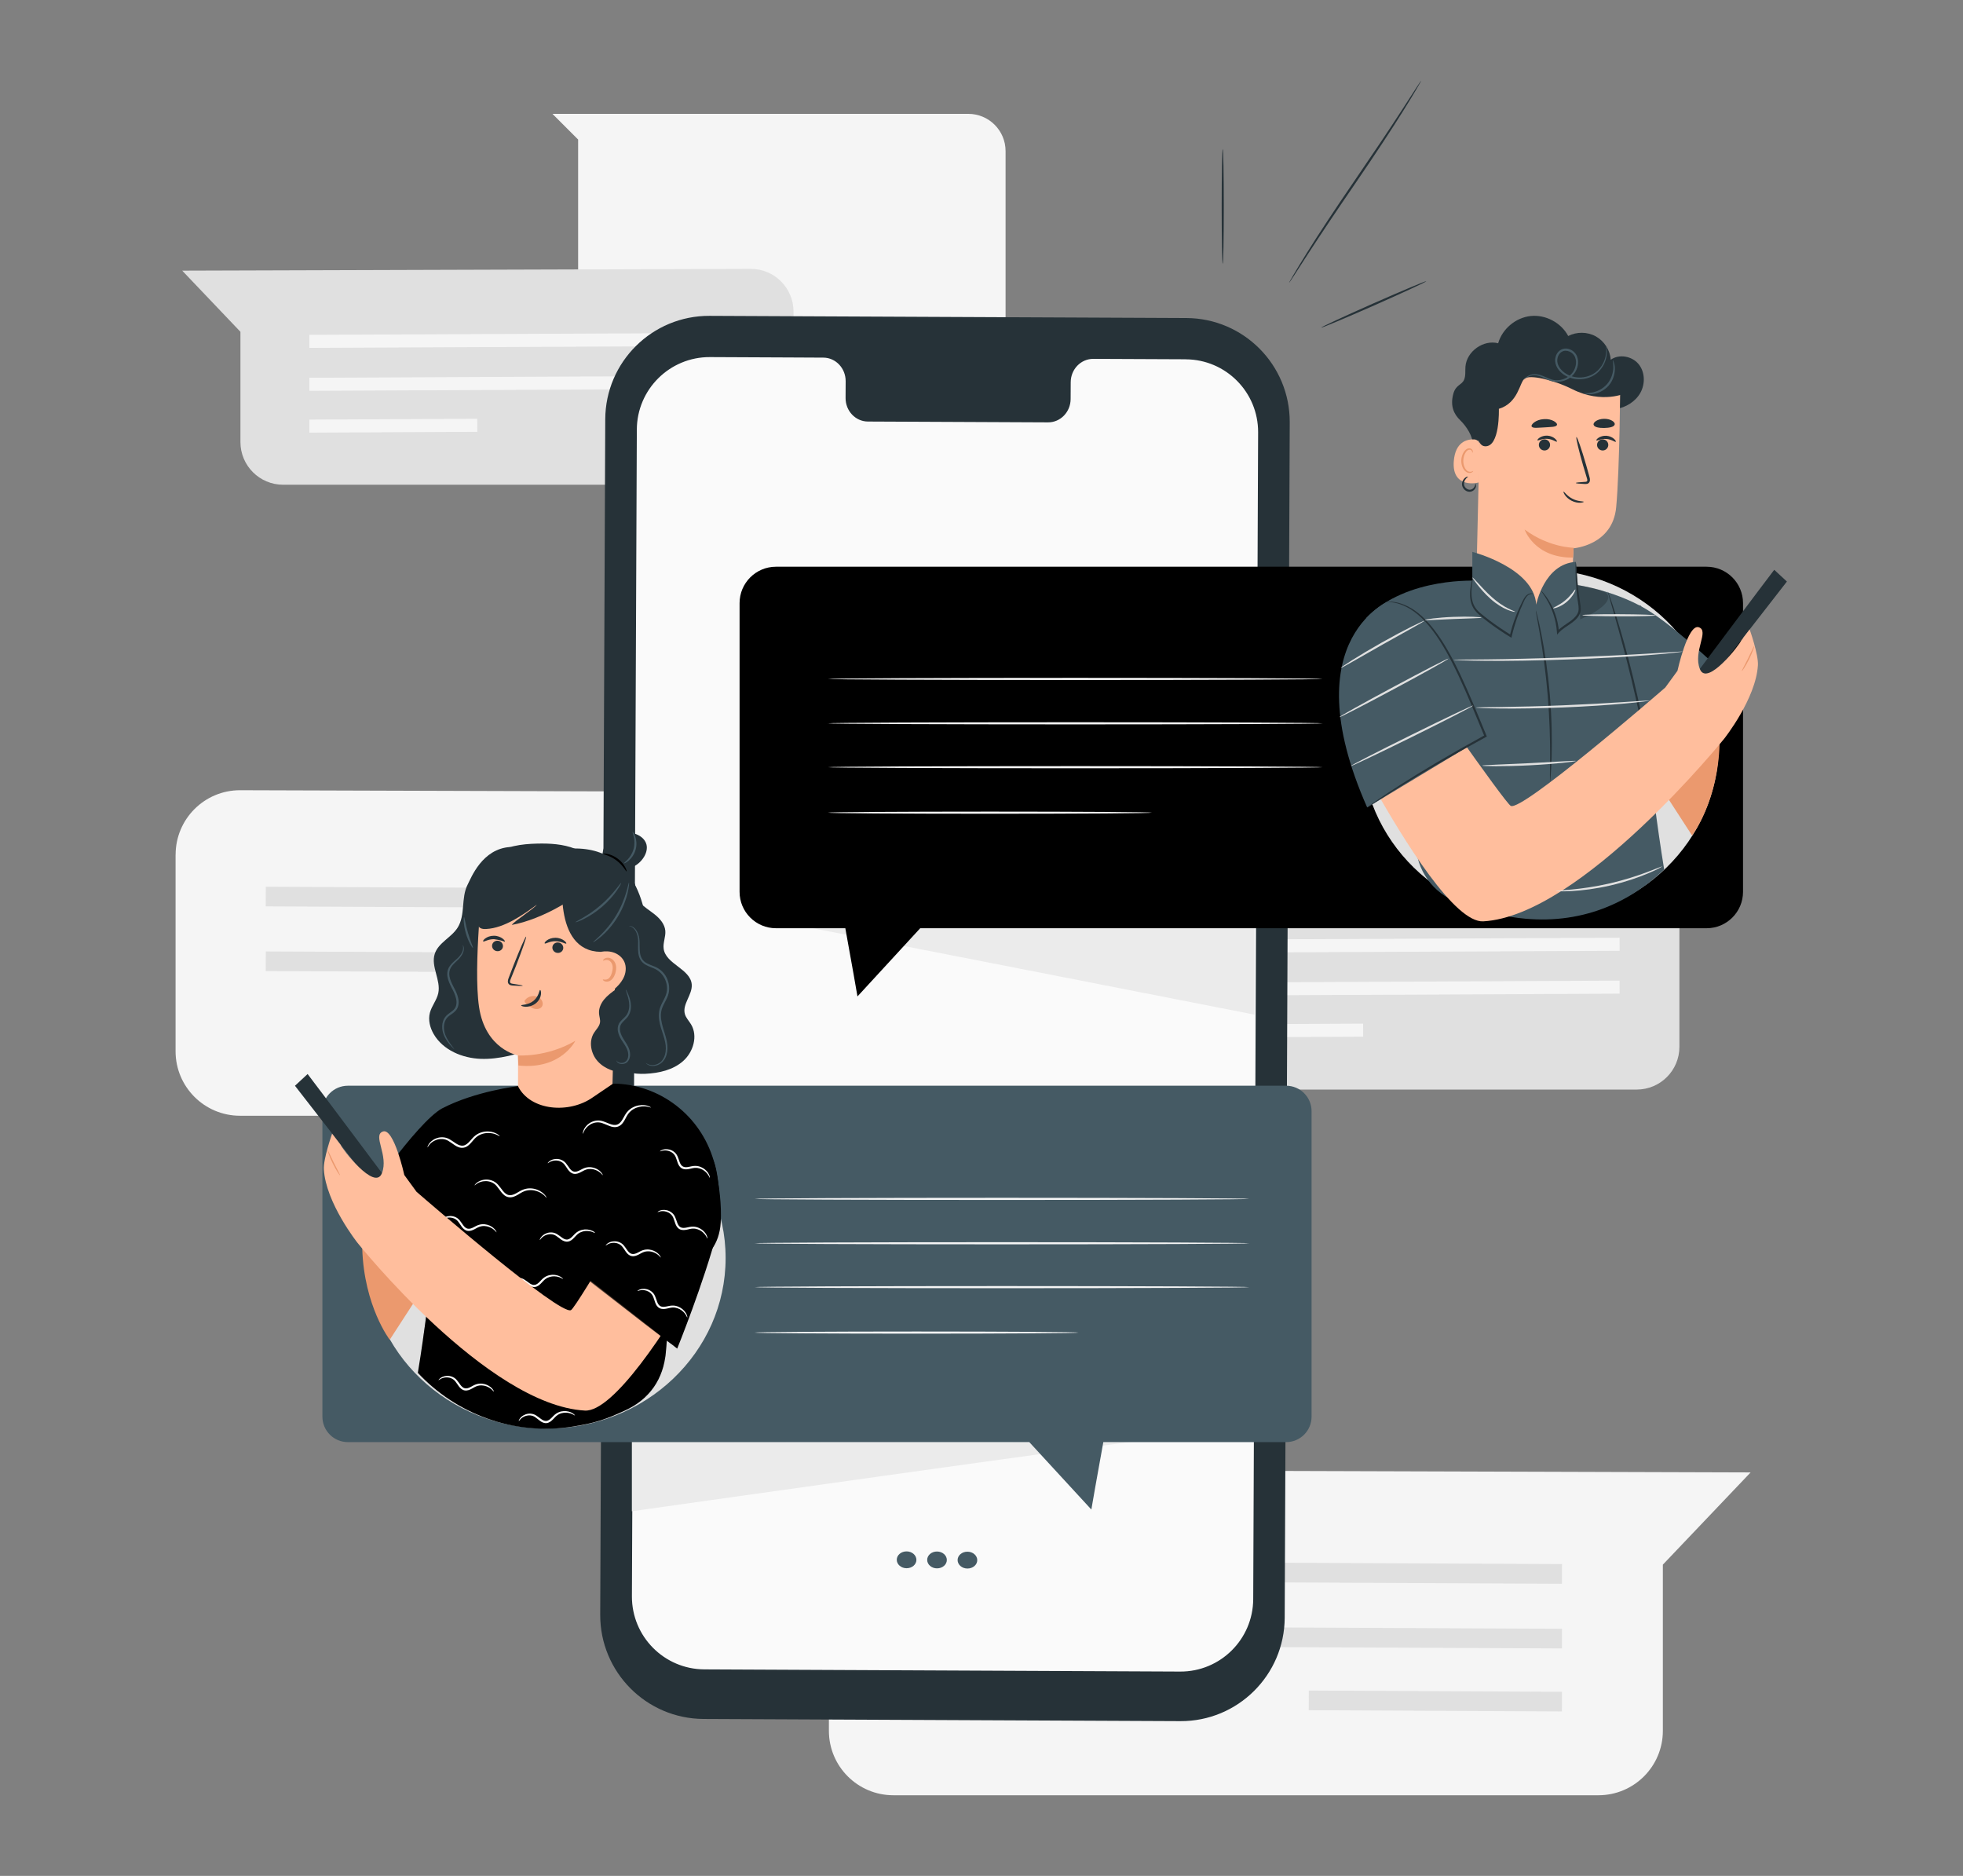<svg width="1800" height="1720" viewBox="0 0 1800 1720" fill="none" xmlns="http://www.w3.org/2000/svg">
<rect x="0" y="0" width="1800" height="1720" fill="#808080" stroke="none"/>
<g clip-path="url(#clip0_119_5695)">
<path d="M161 783.597V963.921C161 996.548 187.458 1023.01 220.086 1023.01H866.623C899.251 1023.01 925.709 996.548 925.709 963.921V811.569L1006.18 727.01L220.275 724.549C187.572 724.436 161.038 750.932 161.038 783.635L161 783.597Z" fill="#F5F5F5"/>
<path d="M830.361 833.788L243.667 831.063L243.743 813.046L830.437 815.733L830.361 833.788Z" fill="#E0E0E0"/>
<path d="M830.361 893.101L243.667 890.376L243.743 872.358L830.437 875.084L830.361 893.101Z" fill="#E0E0E0"/>
<path d="M598.31 931.716L598.222 949.733L830.361 950.867L830.449 932.85L598.31 931.716Z" fill="#E0E0E0"/>
<path d="M760.072 1406.63V1586.95C760.072 1619.58 786.53 1646.04 819.158 1646.04H1465.7C1498.32 1646.04 1524.78 1619.58 1524.78 1586.95V1434.6L1605.25 1350.04L819.347 1347.58C786.644 1347.47 760.11 1373.96 760.11 1406.67L760.072 1406.63Z" fill="#F5F5F5"/>
<path d="M1432.23 1452.13L845.578 1449.4L845.616 1431.38L1432.31 1434.07L1432.23 1452.13Z" fill="#E0E0E0"/>
<path d="M1432.23 1511.44L845.578 1508.75L845.616 1490.7L1432.31 1493.42L1432.23 1511.44Z" fill="#E0E0E0"/>
<path d="M1200.16 1550.05L1200.08 1568.07L1432.22 1569.21L1432.3 1551.19L1200.16 1550.05Z" fill="#E0E0E0"/>
<path d="M506.582 104.395H887.895C906.783 104.395 922.075 119.686 922.075 138.574V325.105C922.075 343.993 906.783 359.285 887.895 359.285H564.305C545.417 359.285 530.125 343.993 530.125 325.105V127.938L506.544 104.357L506.582 104.395Z" fill="#F5F5F5"/>
<path d="M727.633 285.702V405.274C727.633 426.925 710.108 444.45 688.457 444.45H259.64C237.989 444.45 220.464 426.925 220.464 405.274V304.211L167.094 248.154L688.343 246.526C710.032 246.45 727.633 264.013 727.633 285.702Z" fill="#E0E0E0"/>
<path d="M283.676 318.973L672.786 317.194L672.749 305.233L283.638 307.012L283.676 318.973Z" fill="#F5F5F5"/>
<path d="M283.676 358.339L672.786 356.522L672.749 344.561L283.638 346.378L283.676 358.339Z" fill="#F5F5F5"/>
<path d="M437.616 383.971L283.639 384.723L283.697 396.684L437.674 395.932L437.616 383.971Z" fill="#F5F5F5"/>
<path d="M1539.96 840.261V959.833C1539.96 981.484 1522.43 999.009 1500.78 999.009H1071.97C1050.32 999.009 1032.79 981.484 1032.79 959.833V858.77L979.42 802.674L1500.67 801.047C1522.36 800.971 1539.96 818.534 1539.96 840.223V840.261Z" fill="#E0E0E0"/>
<path d="M1096 873.532L1485.11 871.753L1485.07 859.792L1095.96 861.571L1096 873.532Z" fill="#F5F5F5"/>
<path d="M1096 912.897L1485.11 911.08L1485.07 899.119L1095.96 900.936L1096 912.897Z" fill="#F5F5F5"/>
<path d="M1249.92 938.565L1095.94 939.318L1096 951.278L1249.97 950.526L1249.92 938.565Z" fill="#F5F5F5"/>
<path d="M1082.34 1578.09L645.155 1576.09C592.58 1575.86 550.149 1533.05 550.376 1480.44L554.994 384.418C555.221 331.805 598.068 289.336 650.682 289.601L1087.86 291.607C1140.44 291.834 1182.87 334.644 1182.64 387.257L1178.03 1483.28C1177.8 1535.89 1134.95 1578.36 1082.34 1578.09Z" fill="#263238"/>
<path d="M1087.22 329.42L1002.47 329.042C991.116 329.004 981.843 338.58 981.805 350.465L981.729 365.833C981.691 377.718 972.418 387.295 961.062 387.257L795.841 386.5C784.486 386.462 775.288 376.772 775.364 364.887L775.44 349.519C775.477 337.634 766.317 327.944 754.962 327.906L725.135 327.755L650.947 327.414C614.118 327.263 584.102 356.976 583.95 393.843L579.446 1463.63C579.294 1500.46 609.008 1530.44 645.837 1530.63L1082.15 1532.64C1118.98 1532.82 1148.99 1503.07 1149.15 1466.21L1153.65 396.417C1153.8 359.588 1124.09 329.609 1087.26 329.458L1087.22 329.42Z" fill="#FAFAFA"/>
<path d="M840.316 1430.21C840.316 1434.49 836.266 1437.93 831.27 1437.89C826.311 1437.89 822.299 1434.37 822.299 1430.13C822.299 1425.86 826.349 1422.41 831.345 1422.45C836.304 1422.45 840.316 1425.97 840.316 1430.21Z" fill="#455A64"/>
<path d="M868.212 1430.32C868.212 1434.6 864.162 1438.05 859.166 1438.01C854.208 1438.01 850.195 1434.49 850.195 1430.25C850.195 1425.97 854.245 1422.53 859.242 1422.56C864.238 1422.6 868.212 1426.08 868.212 1430.32Z" fill="#455A64"/>
<path d="M896.109 1430.48C896.109 1434.75 892.059 1438.2 887.063 1438.16C882.104 1438.16 878.092 1434.64 878.092 1430.4C878.092 1426.12 882.142 1422.68 887.138 1422.72C892.097 1422.72 896.109 1426.24 896.109 1430.48Z" fill="#455A64"/>
<path d="M714.348 845.181C721.464 846.203 1150.32 930.309 1150.32 930.309V845.181H714.348Z" fill="#EBEBEB"/>
<path d="M579.408 1385.66C579.408 1385.66 1045.96 1319.65 1041.87 1321.69C1037.82 1323.73 579.408 1321.69 579.408 1321.69V1385.66Z" fill="#EBEBEB"/>
<path d="M1121.21 136.606C1121.74 136.606 1122.19 160.187 1122.19 189.295C1122.19 218.403 1121.74 241.984 1121.21 241.984C1120.68 241.984 1120.23 218.403 1120.23 189.295C1120.23 160.187 1120.68 136.606 1121.21 136.606Z" fill="#263238"/>
<path d="M1307.89 257.844C1308.12 258.336 1286.7 268.253 1260.09 280.024C1233.48 291.758 1211.71 300.88 1211.49 300.388C1211.26 299.896 1232.65 289.979 1259.29 278.207C1285.9 266.474 1307.67 257.351 1307.89 257.844Z" fill="#263238"/>
<path d="M1303.16 74C1303.16 74 1302.86 74.719 1302.14 76.006C1301.31 77.482 1300.21 79.299 1298.92 81.57C1296.08 86.415 1291.88 93.342 1286.58 101.821C1275.98 118.816 1260.73 141.943 1243.47 167.152C1226.17 192.361 1210.77 215.337 1199.87 232.105C1194.53 240.356 1190.18 247.094 1187 252.014C1185.56 254.21 1184.38 255.989 1183.44 257.389C1182.61 258.601 1182.15 259.244 1182.08 259.206C1182 259.206 1182.38 258.487 1183.1 257.2C1183.93 255.724 1185.03 253.907 1186.32 251.636C1189.15 246.791 1193.36 239.902 1198.65 231.385C1209.25 214.39 1224.51 191.263 1241.81 166.054C1259.07 140.845 1274.51 117.907 1285.37 101.101C1290.71 92.85 1295.06 86.112 1298.24 81.192C1299.68 78.996 1300.85 77.217 1301.8 75.817C1302.63 74.606 1303.09 73.962 1303.16 74Z" fill="#263238"/>
<path d="M1564.86 519.623H711.546C693.112 519.623 678.161 534.574 678.161 553.008V817.701C678.161 836.135 693.112 851.086 711.546 851.086H775.136C780.246 878.717 786.264 913.616 786.264 913.616L843.798 851.086H1564.9C1583.34 851.086 1598.29 836.135 1598.29 817.701V553.008C1598.29 534.574 1583.34 519.623 1564.9 519.623H1564.86Z" fill="currentColor"/>
<path d="M1212.81 663.192C1212.81 663.722 1111.26 664.177 986.006 664.177C860.756 664.177 759.163 663.722 759.163 663.192C759.163 662.663 860.718 662.208 986.006 662.208C1111.29 662.208 1212.81 662.663 1212.81 663.192Z" fill="#F5F5F5"/>
<path d="M1212.81 622.502C1212.81 623.032 1111.26 623.487 986.006 623.487C860.756 623.487 759.163 623.032 759.163 622.502C759.163 621.973 860.718 621.518 986.006 621.518C1111.29 621.518 1212.81 621.973 1212.81 622.502Z" fill="#F5F5F5"/>
<path d="M1212.81 703.428C1212.81 703.958 1111.26 704.412 986.006 704.412C860.756 704.412 759.163 703.958 759.163 703.428C759.163 702.898 860.718 702.444 986.006 702.444C1111.29 702.444 1212.81 702.898 1212.81 703.428Z" fill="#F5F5F5"/>
<path d="M1056.3 745.14C1056.3 745.67 989.753 746.125 907.729 746.125C825.706 746.125 759.163 745.67 759.163 745.14C759.163 744.611 825.668 744.156 907.729 744.156C989.791 744.156 1056.3 744.611 1056.3 745.14Z" fill="#F5F5F5"/>
<path d="M1179.31 995.488H318.991C306.084 995.488 295.637 1005.94 295.637 1018.84V1298.9C295.637 1311.81 306.084 1322.26 318.991 1322.26H943.839L1000.73 1384.07C1000.73 1384.07 1006.71 1349.32 1011.71 1322.26H1179.31C1192.22 1322.26 1202.67 1311.81 1202.67 1298.9V1018.84C1202.67 1005.94 1192.22 995.488 1179.31 995.488Z" fill="#455A64"/>
<path d="M1145.59 1139.93C1145.59 1140.46 1044.03 1140.91 918.782 1140.91C793.532 1140.91 691.939 1140.46 691.939 1139.93C691.939 1139.4 793.494 1138.94 918.782 1138.94C1044.07 1138.94 1145.59 1139.4 1145.59 1139.93Z" fill="#F5F5F5"/>
<path d="M1145.59 1099.24C1145.59 1099.77 1044.03 1100.22 918.782 1100.22C793.532 1100.22 691.939 1099.77 691.939 1099.24C691.939 1098.71 793.494 1098.25 918.782 1098.25C1044.07 1098.25 1145.59 1098.71 1145.59 1099.24Z" fill="#F5F5F5"/>
<path d="M1145.59 1180.16C1145.59 1180.69 1044.03 1181.15 918.782 1181.15C793.532 1181.15 691.939 1180.69 691.939 1180.16C691.939 1179.63 793.494 1179.18 918.782 1179.18C1044.07 1179.18 1145.59 1179.63 1145.59 1180.16Z" fill="#F5F5F5"/>
<path d="M989.072 1221.84C989.072 1222.37 922.529 1222.82 840.506 1222.82C758.482 1222.82 691.939 1222.37 691.939 1221.84C691.939 1221.31 758.444 1220.85 840.506 1220.85C922.567 1220.85 989.072 1221.31 989.072 1221.84Z" fill="#F5F5F5"/>
<path d="M1350.36 407.356C1350.85 400.391 1344.65 390.815 1338.93 385.289C1333.18 379.762 1329.62 372.306 1332.61 361.177C1334.92 352.585 1340.37 353.229 1342.53 348.157C1344.12 344.409 1343.43 340.132 1343.77 336.082C1344.91 322.153 1360.2 311.252 1373.75 314.734C1377.58 301.486 1389.92 291.153 1403.62 289.752C1417.32 288.314 1431.51 295.884 1437.99 308.072C1445.82 304.022 1455.66 304.136 1463.35 308.451C1471.03 312.766 1476.37 321.017 1477.01 329.837C1484.62 324.348 1496.31 326.468 1502.37 333.66C1508.43 340.851 1508.77 351.904 1504.19 360.118C1499.61 368.331 1490.75 373.668 1481.44 375.107C1472.13 376.545 1462.55 374.35 1454.11 370.148C1445.71 365.947 1438.36 359.853 1431.7 353.229" fill="#263238"/>
<path d="M1412.25 842.342C1502.74 842.342 1576.11 770.692 1576.11 682.307C1576.11 593.922 1502.74 522.272 1412.25 522.272C1321.75 522.272 1248.39 593.922 1248.39 682.307C1248.39 770.692 1321.75 842.342 1412.25 842.342Z" fill="#E0E0E0"/>
<path d="M1576.79 682.421L1558.66 635.902L1493.67 676.743L1551.58 766.072C1551.58 766.072 1575.12 735.451 1576.79 682.421Z" fill="#EB996E"/>
<path d="M1397.33 581.737C1420.69 581.737 1439.95 563.644 1441.13 540.517C1442.07 521.25 1442.91 502.703 1442.91 502.703C1442.91 502.703 1478.68 500.129 1481.97 465.155C1485.26 430.18 1485.72 349.368 1485.72 349.368C1446.28 328.663 1398.62 330.745 1361.15 354.781L1357.74 356.976L1353.62 537.867C1353.35 561.978 1373 581.699 1397.33 581.737Z" fill="#FFBE9D"/>
<path d="M1417.85 403.117C1420.54 403.987 1422.01 406.902 1421.1 409.551C1420.2 412.239 1417.28 413.677 1414.59 412.769C1411.91 411.898 1410.43 408.984 1411.34 406.334C1412.25 403.646 1415.16 402.208 1417.85 403.117Z" fill="#263238"/>
<path d="M1427.65 404.933C1427.05 405.501 1423.75 402.662 1418.87 402.36C1413.99 401.981 1410.32 404.328 1409.83 403.684C1409.56 403.382 1410.2 402.322 1411.79 401.262C1413.38 400.202 1416.03 399.256 1419.06 399.445C1422.09 399.672 1424.59 400.997 1425.99 402.284C1427.43 403.571 1427.88 404.706 1427.62 404.971L1427.65 404.933Z" fill="#263238"/>
<path d="M1471.22 403.117C1473.91 403.987 1475.38 406.902 1474.48 409.551C1473.57 412.239 1470.65 413.677 1467.96 412.769C1465.28 411.898 1463.8 408.984 1464.71 406.334C1465.62 403.646 1468.53 402.208 1471.22 403.117Z" fill="#263238"/>
<path d="M1481.67 405.047C1481.06 405.615 1477.77 402.776 1472.89 402.473C1468 402.095 1464.33 404.441 1463.84 403.798C1463.57 403.495 1464.22 402.435 1465.81 401.375C1467.4 400.316 1470.05 399.369 1473.07 399.559C1476.1 399.786 1478.6 401.11 1480 402.397C1481.44 403.684 1481.89 404.82 1481.63 405.085L1481.67 405.047Z" fill="#263238"/>
<path d="M1444.95 442.86C1444.95 442.482 1448.02 442.103 1452.94 441.838C1454.22 441.838 1455.25 441.611 1455.4 440.93C1455.7 440.173 1455.32 438.81 1454.79 437.258C1453.81 433.965 1452.79 430.634 1451.76 427.152C1447.6 412.769 1444.8 400.959 1445.56 400.732C1446.28 400.505 1450.29 412.012 1454.45 426.395C1455.44 429.915 1456.38 433.246 1457.29 436.539C1457.63 438.053 1458.39 439.794 1457.56 441.838C1457.1 442.86 1456.04 443.542 1455.21 443.655C1454.34 443.845 1453.62 443.769 1453.01 443.769C1448.05 443.542 1444.99 443.239 1444.99 442.823L1444.95 442.86Z" fill="#263238"/>
<path d="M1442.98 502.211C1442.98 502.211 1420.54 502.211 1398.02 485.519C1398.02 485.519 1406.83 511.598 1442.34 511.258L1442.98 502.173V502.211Z" fill="#EB996E"/>
<path d="M1356.87 408.302C1356.87 405.463 1354.71 403.041 1351.87 402.889C1345.29 402.587 1334.43 404.971 1333.06 422.988C1331.13 448.727 1356.27 442.785 1356.34 442.065C1356.42 441.498 1356.72 418.333 1356.83 408.302H1356.87Z" fill="#FFBE9D"/>
<path d="M1350.85 431.808C1350.85 431.808 1350.36 432.073 1349.6 432.376C1348.85 432.641 1347.52 432.792 1346.23 432.186C1343.58 430.975 1341.58 426.509 1341.81 421.853C1341.92 419.506 1342.56 417.311 1343.55 415.532C1344.49 413.715 1345.82 412.466 1347.22 412.352C1348.62 412.125 1349.53 413.034 1349.79 413.791C1350.1 414.548 1349.87 415.04 1350.02 415.078C1350.1 415.153 1350.62 414.699 1350.47 413.601C1350.4 413.071 1350.13 412.466 1349.57 411.898C1349 411.368 1348.09 411.028 1347.1 411.065C1345.1 411.065 1343.17 412.731 1342.07 414.699C1340.9 416.667 1340.1 419.128 1339.95 421.739C1339.72 426.925 1342.03 431.997 1345.7 433.36C1347.48 433.965 1349.07 433.549 1349.91 432.981C1350.78 432.413 1350.93 431.846 1350.85 431.77V431.808Z" fill="#EB996E"/>
<path d="M1404.6 391.231C1405.89 392.897 1410.35 392.102 1416.18 391.875C1421.97 391.421 1426.52 391.648 1427.58 389.831C1428.79 387.976 1423.15 383.661 1415.69 384.305C1408.2 384.607 1403.16 389.566 1404.6 391.269V391.231Z" fill="#263238"/>
<path d="M1461.3 389.528C1462.02 391.761 1466.26 392.443 1470.99 392.405C1475.72 392.291 1479.96 391.534 1480.61 389.263C1481.29 387.068 1476.97 383.888 1470.88 384.002C1464.79 384.077 1460.58 387.333 1461.3 389.528Z" fill="#263238"/>
<path d="M1490.67 360.42C1490.67 360.42 1469.48 370.678 1441.85 356.9C1423.72 347.854 1402.63 343.425 1397.98 347.097C1393.32 350.73 1392.34 369.391 1374.4 374.842C1374.4 374.842 1375.64 410.46 1361.41 409.173C1347.22 407.886 1356.08 352.737 1356.08 352.737L1390.82 335.779L1428.71 328.625L1464.44 333.66L1492.07 341.23L1490.67 360.42Z" fill="#263238"/>
<path d="M1252.93 566.483C1290.06 528.291 1355.39 532.492 1355.39 532.492L1409.56 571.252L1440.26 535.482C1440.26 535.482 1472.54 539.04 1502.79 554.824L1504.87 555.468V555.884C1528.6 568.791 1562.25 599.716 1594.27 629.732L1555.93 665.312L1513.5 702.974C1513.5 702.974 1513.65 703.239 1513.58 703.731C1513.12 706.002 1519.48 757.858 1525.99 797.224C1487.34 834.129 1438.06 849.913 1383.37 840.298C1365.99 837.27 1357.59 833.031 1341.54 828.792C1317.77 822.546 1300.55 801.955 1298.43 777.465C1295.55 744.459 1293.32 703.58 1293.32 703.58" fill="#455A64"/>
<path d="M1474.21 542.182C1474.21 542.182 1475.16 544.302 1476.56 548.276C1477.96 552.25 1479.85 558.004 1482.08 565.158C1486.55 579.465 1492.27 599.413 1497.64 621.67C1503.02 643.926 1507.03 664.29 1509.6 679.052C1510.89 686.433 1511.84 692.451 1512.4 696.577C1512.97 700.741 1513.24 703.05 1513.12 703.05C1513.01 703.05 1512.48 700.817 1511.65 696.691C1510.78 692.262 1509.64 686.395 1508.24 679.279C1505.32 664.593 1501.09 644.305 1495.75 622.086C1490.37 599.867 1484.92 579.92 1480.8 565.498C1478.79 558.534 1477.13 552.78 1475.88 548.427C1474.74 544.415 1474.14 542.144 1474.29 542.106L1474.21 542.182Z" fill="#263238"/>
<path d="M1509.07 678.636C1508.73 678.219 1524.93 664.442 1545.22 647.901C1565.55 631.36 1582.28 618.263 1582.62 618.679C1582.96 619.096 1566.76 632.874 1546.47 649.415C1526.14 665.956 1509.41 679.052 1509.07 678.636Z" fill="#263238"/>
<path opacity="0.2" d="M1301.91 618.907L1268.68 728.183L1281.06 734.618L1293.24 703.693C1293.24 703.693 1305.77 638.778 1301.91 618.869V618.907Z" fill="black"/>
<g opacity="0.2">
<path d="M1470.61 542.22C1488.52 551.645 1443.63 574.393 1423.38 573.788L1438.1 534.952C1438.1 534.952 1464.63 539.078 1470.61 542.258V542.22Z" fill="black"/>
</g>
<path d="M1350.06 534.952V505.996C1350.06 505.996 1406.57 520.531 1408.65 554.37C1408.65 554.37 1415.84 516.973 1444.95 515.194L1449.08 567.769L1415.2 597.256H1380.83L1353.62 573.788L1350.06 537.261" fill="#455A64"/>
<path d="M1421.33 716.601C1421.33 716.601 1421.18 714.367 1421.22 710.393C1421.29 706.381 1421.37 700.59 1421.41 693.473C1421.45 679.166 1420.99 659.445 1419.21 637.719C1417.4 615.992 1414.59 596.423 1412.17 582.342C1410.96 575.567 1409.98 569.927 1409.22 565.688C1408.5 561.751 1408.16 559.556 1408.27 559.518C1408.39 559.518 1408.99 561.638 1409.94 565.498C1410.92 569.397 1412.13 575.037 1413.53 582.077C1416.3 596.12 1419.36 615.727 1421.18 637.529C1423 659.332 1423.22 679.166 1422.81 693.473C1422.62 700.627 1422.32 706.419 1422.01 710.431C1421.71 714.443 1421.48 716.638 1421.33 716.638V716.601Z" fill="#263238"/>
<path d="M1406.04 544.642C1406.04 544.642 1404.75 544.15 1402.67 544.945C1400.51 545.626 1398.58 548.314 1396.99 552.175C1393.51 559.707 1389.23 570.533 1386.24 583.44L1385.94 584.727L1384.81 584.045C1381.44 582.002 1377.95 579.806 1374.47 577.422C1367.73 572.842 1361.53 568.148 1356.15 563.492C1353.43 561.146 1351.19 558.345 1349.91 555.316C1348.62 552.288 1348.13 549.298 1348.01 546.573C1347.79 541.122 1348.7 536.845 1349.26 533.93C1349.91 531.016 1350.36 529.426 1350.51 529.464C1350.66 529.464 1350.44 531.129 1350.02 534.082C1349.68 537.034 1349 541.311 1349.41 546.535C1349.64 549.109 1350.17 551.948 1351.42 554.673C1352.67 557.398 1354.71 559.934 1357.36 562.13C1362.7 566.596 1368.91 571.252 1375.61 575.794C1379.05 578.141 1382.5 580.336 1385.83 582.38L1384.39 582.986C1387.49 569.927 1392.07 559.064 1395.9 551.607C1396.84 549.752 1397.75 548.049 1398.89 546.724C1399.98 545.399 1401.35 544.604 1402.48 544.264C1404.87 543.583 1406.15 544.567 1406.04 544.605V544.642Z" fill="#263238"/>
<path d="M1444.95 515.194C1444.95 515.194 1445.25 516.784 1445.48 519.698C1445.71 523.029 1446.01 527.155 1446.39 532C1446.81 537.186 1447.45 543.355 1448.51 550.131C1448.93 553.5 1450.1 557.133 1449.19 561.221C1448.02 565.271 1444.99 568.299 1441.77 570.722C1437.23 574.091 1432.5 576.589 1429.32 580.185L1427.8 581.888L1427.65 579.617C1426.86 567.656 1422.88 557.815 1419.29 551.418C1415.69 544.983 1412.74 541.652 1412.97 541.463C1413.04 541.387 1413.84 542.144 1415.2 543.696C1416.53 545.248 1418.38 547.595 1420.31 550.812C1424.25 557.171 1428.6 567.164 1429.51 579.465L1427.84 578.898C1431.29 574.961 1436.21 572.349 1440.52 569.132C1443.59 566.823 1446.31 563.984 1447.26 560.729C1448.06 557.398 1447.07 553.802 1446.65 550.358C1445.67 543.507 1445.18 537.261 1444.95 532.038C1444.69 526.814 1444.65 522.575 1444.69 519.661C1444.69 516.746 1444.8 515.118 1444.91 515.118L1444.95 515.194Z" fill="#263238"/>
<path d="M1626.9 522.462C1624.59 525.187 1541.4 636.432 1541.4 636.432L1553.13 643.056L1638.52 533.211L1626.94 522.462H1626.9Z" fill="#263238"/>
<path d="M1292.56 610.428C1292.56 610.428 1380.11 736.435 1385.37 738.933C1395.78 743.816 1515.54 640.292 1526.97 630.413C1528.56 628.294 1531.78 623.865 1538.18 615.046C1538.18 615.046 1547.64 571.82 1557.71 575.113C1567.78 578.444 1552.18 597.104 1558.77 613.532C1565.36 629.959 1595.41 590.783 1596.62 587.263L1604.38 577.119C1604.38 577.119 1612.52 600.17 1611.95 609.822C1610.17 640.671 1580.99 677.349 1580.99 677.349C1580.99 677.349 1449.91 839.731 1360.13 844.765C1334.27 846.203 1288.32 772.848 1257.59 717.812C1239.04 684.578 1248.28 642.715 1279.05 620.307L1292.56 610.428Z" fill="#FFBE9D"/>
<path d="M1597.23 615.273C1596.92 615.084 1599.72 610.125 1602.83 603.842C1605.93 597.558 1608.16 592.335 1608.51 592.449C1608.81 592.562 1607.03 598.013 1603.89 604.372C1600.75 610.731 1597.49 615.424 1597.23 615.273Z" fill="#EB996E"/>
<path d="M1277.76 548.92C1277.76 548.92 1183.78 582.342 1253.65 740.333L1362.13 674.851L1346.69 637.908L1277.76 548.92Z" fill="#455A64"/>
<path d="M1270.53 551.645C1270.53 551.645 1274.62 550.964 1281.85 552.591C1285.41 553.5 1289.69 555.089 1294.19 557.777C1298.7 560.464 1303.35 564.249 1307.89 569.019C1317.02 578.519 1325.53 591.805 1333.4 607.135C1341.35 622.502 1348.77 639.99 1356.38 658.385C1358.65 663.874 1360.92 669.324 1363.04 674.472L1363.38 675.305L1362.63 675.721C1331.25 692.83 1303.92 708.841 1284.58 720.84C1274.92 726.82 1267.2 731.741 1261.94 735.148C1259.41 736.775 1257.4 738.062 1255.85 739.046C1254.45 739.917 1253.69 740.371 1253.65 740.295C1253.65 740.258 1254.3 739.69 1255.62 738.744C1256.95 737.759 1258.91 736.321 1261.53 734.542C1266.67 730.946 1274.28 725.836 1283.86 719.704C1303.01 707.403 1330.26 691.165 1361.64 673.98L1361.23 675.229C1359.11 670.081 1356.83 664.669 1354.56 659.142C1346.96 640.747 1339.61 623.297 1331.78 607.968C1324.02 592.638 1315.69 579.428 1306.87 569.965C1302.48 565.233 1297.98 561.448 1293.62 558.723C1289.27 555.998 1285.14 554.332 1281.7 553.31C1274.7 551.493 1270.57 551.91 1270.57 551.607L1270.53 551.645Z" fill="#263238"/>
<path d="M1472.7 317.384C1472.7 317.384 1472.92 317.951 1473.15 319.049C1473.34 320.147 1473.57 321.812 1473.42 323.97C1473.19 328.171 1471.67 334.682 1466.26 340.359C1461 346.037 1451.04 349.633 1440.98 346.756C1436.06 345.318 1431.06 342.327 1428.03 337.369C1426.56 334.909 1425.68 331.881 1426.1 328.815C1426.52 325.824 1428.03 322.796 1430.76 321.017C1433.48 319.163 1437.08 319.2 1439.84 320.449C1442.64 321.623 1444.95 323.932 1446.05 326.695C1448.28 332.259 1446.62 338.24 1443.55 342.441C1437.04 351.071 1425.27 351.752 1418.72 347.854C1415.28 346.264 1412.25 344.788 1409.37 344.258C1406.53 343.69 1404 344.182 1402.14 345.015C1398.43 346.794 1396.92 348.762 1396.77 348.573C1396.73 348.535 1397.11 348.081 1397.86 347.286C1398.24 346.87 1398.73 346.378 1399.42 345.885C1400.06 345.393 1400.82 344.788 1401.84 344.334C1403.73 343.312 1406.49 342.668 1409.6 343.198C1412.7 343.652 1415.88 345.128 1419.33 346.605C1421.07 347.286 1422.85 348.081 1424.78 348.422C1426.67 348.762 1428.79 348.724 1430.87 348.308C1435.03 347.551 1439.31 345.28 1442.11 341.419C1444.84 337.672 1446.2 332.183 1444.27 327.49C1442.57 322.91 1436.21 319.844 1431.82 322.721C1429.7 324.121 1428.37 326.619 1428.03 329.155C1427.65 331.691 1428.37 334.265 1429.7 336.461C1432.35 340.851 1436.93 343.728 1441.51 345.091C1450.86 347.892 1460.24 344.674 1465.31 339.451C1470.58 334.227 1472.28 328.058 1472.7 323.97C1473.15 319.806 1472.51 317.497 1472.7 317.459V317.384Z" fill="#455A64"/>
<path d="M1452.22 460.121C1452.26 460.348 1451.05 460.84 1448.96 460.953C1446.88 461.067 1443.97 460.575 1441.09 459.136C1438.25 457.698 1436.13 455.616 1434.96 453.875C1433.79 452.134 1433.48 450.885 1433.71 450.771C1434.2 450.468 1436.74 454.784 1442 457.357C1447.19 460.045 1452.14 459.515 1452.22 460.083V460.121Z" fill="#263238"/>
<path d="M1352.97 443.39C1352.97 443.39 1354.22 445.056 1352.82 447.667C1352.14 448.879 1350.89 450.203 1348.96 450.733C1347.03 451.263 1344.72 450.658 1343.09 449.182C1341.43 447.743 1340.52 445.623 1340.6 443.693C1340.67 441.763 1341.47 440.211 1342.34 439.151C1344.15 437.031 1346.01 436.804 1346.05 437.031C1346.2 437.334 1344.72 437.978 1343.47 439.984C1342.19 441.838 1341.69 445.472 1344.38 447.705C1345.63 448.765 1347.22 449.257 1348.54 448.954C1349.91 448.689 1350.97 447.819 1351.65 446.91C1353.01 445.056 1352.67 443.428 1352.97 443.39Z" fill="#263238"/>
<path d="M1478.94 330.139C1478.94 330.139 1480.53 332.562 1480.76 337.104C1481.02 341.533 1479.74 348.157 1475.16 353.494C1470.5 358.831 1464.18 361.026 1459.71 361.367C1455.21 361.783 1452.52 360.723 1452.56 360.534C1452.6 360.193 1455.32 360.685 1459.52 359.966C1463.65 359.285 1469.4 357.014 1473.64 352.169C1477.84 347.286 1479.28 341.268 1479.36 337.104C1479.47 332.827 1478.6 330.215 1478.94 330.139Z" fill="#455A64"/>
<path d="M1350.93 646.841C1351.16 647.333 1326.21 660.164 1295.17 675.494C1264.14 690.824 1238.81 702.861 1238.55 702.406C1238.32 701.914 1263.27 689.083 1294.3 673.753C1325.34 658.423 1350.66 646.386 1350.93 646.841Z" fill="#E0E0E0"/>
<path d="M1328.18 603.88C1328.45 604.372 1306.23 616.787 1278.56 631.625C1250.89 646.462 1228.25 658.12 1227.99 657.628C1227.72 657.136 1249.94 644.721 1277.61 629.883C1305.28 615.046 1327.92 603.388 1328.14 603.88H1328.18Z" fill="#E0E0E0"/>
<path d="M1306.19 569.17C1306.3 569.435 1302.03 571.857 1295.06 575.756C1287.6 579.92 1278.26 585.143 1267.88 590.934C1257.59 596.801 1248.24 602.138 1240.86 606.34C1233.93 610.276 1229.62 612.699 1229.47 612.434C1229.31 612.207 1233.36 609.406 1240.14 605.129C1246.88 600.852 1256.34 595.174 1266.94 589.193C1277.54 583.213 1287.3 578.065 1294.42 574.507C1301.57 570.949 1306.08 568.943 1306.19 569.17Z" fill="#E0E0E0"/>
<path d="M1389.31 560.956C1389.27 561.183 1386.36 560.805 1382.01 558.988C1377.65 557.209 1372.01 553.802 1366.71 549.033C1361.38 544.264 1357.25 539.305 1354.37 535.672C1351.5 532 1349.91 529.653 1350.1 529.464C1350.32 529.275 1352.29 531.357 1355.43 534.763C1358.58 538.17 1362.82 542.901 1368.04 547.557C1373.22 552.213 1378.56 555.695 1382.61 557.739C1386.66 559.821 1389.42 560.653 1389.35 560.956H1389.31Z" fill="#E0E0E0"/>
<path d="M1444.54 540.479C1445.03 540.63 1442.72 546.762 1436.66 551.834C1430.64 556.944 1424.21 558.155 1424.13 557.663C1423.94 557.095 1429.77 555.127 1435.38 550.358C1441.05 545.626 1443.97 540.252 1444.5 540.517L1444.54 540.479Z" fill="#E0E0E0"/>
<path d="M1542.95 597.445C1542.95 597.445 1542.23 597.634 1540.83 597.823C1539.2 598.013 1537.19 598.278 1534.73 598.58C1529.43 599.148 1521.75 599.905 1512.29 600.624C1493.29 602.138 1467.02 603.615 1437.99 604.674C1408.95 605.696 1382.65 606.075 1363.57 605.924C1354.03 605.848 1346.35 605.659 1341.01 605.469C1338.51 605.356 1336.51 605.242 1334.88 605.166C1333.48 605.091 1332.76 604.977 1332.76 604.939C1332.76 604.864 1333.52 604.826 1334.92 604.788C1336.54 604.788 1338.55 604.788 1341.05 604.75C1346.65 604.712 1354.26 604.637 1363.57 604.561C1382.61 604.372 1408.88 603.766 1437.91 602.744C1466.9 601.684 1493.17 600.435 1512.17 599.262C1521.45 598.656 1529.09 598.202 1534.66 597.823C1537.12 597.672 1539.16 597.558 1540.79 597.445C1542.19 597.369 1542.95 597.369 1542.95 597.445Z" fill="#E0E0E0"/>
<path d="M1513.08 642.299C1513.08 642.299 1510.89 642.791 1506.88 643.283C1502.86 643.775 1497.03 644.418 1489.8 645.062C1475.38 646.386 1455.44 647.749 1433.37 648.658C1411.3 649.528 1391.28 649.793 1376.82 649.642C1369.59 649.566 1363.72 649.415 1359.67 649.263C1355.62 649.074 1353.39 648.923 1353.39 648.771C1353.39 648.62 1355.62 648.544 1359.67 648.468C1364.06 648.393 1369.82 648.317 1376.82 648.241C1391.28 648.052 1411.26 647.598 1433.29 646.689C1455.32 645.781 1475.27 644.645 1489.73 643.661C1496.69 643.207 1502.45 642.791 1506.84 642.526C1510.89 642.261 1513.12 642.185 1513.12 642.299H1513.08Z" fill="#E0E0E0"/>
<path d="M1445.22 697.675C1445.22 697.94 1440.45 698.659 1432.69 699.454C1424.89 700.249 1414.14 701.119 1402.22 701.725C1390.29 702.331 1379.51 702.52 1371.67 702.52C1363.84 702.52 1359.03 702.255 1359.03 701.99C1359.03 701.725 1363.87 701.46 1371.67 701.119C1380.04 700.741 1390.52 700.287 1402.14 699.757C1413.76 699.113 1424.25 698.546 1432.61 698.091C1440.41 697.637 1445.25 697.448 1445.25 697.713L1445.22 697.675Z" fill="#E0E0E0"/>
<path d="M1358.5 566.293C1358.5 566.861 1346.88 566.975 1332.57 567.58C1318.26 568.148 1306.68 568.981 1306.64 568.413C1306.57 567.883 1318.11 566.18 1332.5 565.612C1346.84 565.006 1358.5 565.763 1358.5 566.293Z" fill="#E0E0E0"/>
<path d="M1518.16 564.249C1518.16 564.779 1503.09 565.196 1484.51 565.12C1465.92 565.044 1450.86 564.552 1450.89 564.022C1450.89 563.492 1465.96 563.076 1484.54 563.152C1503.13 563.227 1518.16 563.719 1518.16 564.249Z" fill="#E0E0E0"/>
<path d="M1523.99 794.574C1523.99 794.574 1522.81 795.407 1520.54 796.542C1518.27 797.716 1514.9 799.268 1510.7 801.009C1502.26 804.567 1490.3 808.73 1476.71 811.872C1463.08 815.014 1450.52 816.49 1441.36 816.982C1436.78 817.247 1433.1 817.323 1430.53 817.247C1427.99 817.209 1426.56 817.096 1426.56 816.982C1426.56 816.679 1432.2 816.452 1441.24 815.582C1450.29 814.711 1462.74 813.045 1476.26 809.942C1489.77 806.8 1501.69 802.901 1510.17 799.684C1518.69 796.505 1523.83 794.233 1523.99 794.498V794.574Z" fill="#E0E0E0"/>
<path d="M501.509 1309.81C592.006 1309.81 665.367 1239.82 665.367 1153.48C665.367 1067.14 592.006 997.154 501.509 997.154C411.013 997.154 337.651 1067.14 337.651 1153.48C337.651 1239.82 411.013 1309.81 501.509 1309.81Z" fill="#E0E0E0"/>
<path d="M468.125 776.595C442.122 777.957 431.94 805.059 428.798 811.115C425.694 817.171 425.202 824.174 424.634 830.949C424.066 837.724 423.272 844.765 419.638 850.518C413.922 859.64 401.886 864.372 398.63 874.629C394.921 886.25 404.422 898.665 401.886 910.588C400.523 916.985 395.867 922.246 394.202 928.568C392.461 935.191 394.278 942.308 397.722 948.212C406.276 962.861 423.953 970.242 440.91 970.847C457.868 971.453 474.446 966.381 490.685 961.347" fill="#263238"/>
<path d="M582.511 810.282C579.975 815.771 582.36 822.47 586.372 827.05C590.346 831.63 595.721 834.696 600.453 838.519C605.184 842.305 609.499 847.339 610.067 853.357C610.559 858.883 607.796 864.41 608.553 869.898C610.483 884.054 633.081 888.332 634.292 902.564C635.087 912.064 625.359 920.77 628.046 929.892C629.068 933.375 631.794 936.1 633.686 939.242C640.083 949.878 635.768 964.564 626.457 972.816C617.183 981.067 604.238 983.982 591.823 984.549C581.376 985.004 569.528 983.3 563.359 974.86C557.719 967.138 558.892 956.577 560.028 947.077C565.289 902.715 564.381 857.899 563.472 813.235" fill="#263238"/>
<path d="M474.976 1015.55C475.165 992.233 474.976 967.706 474.976 967.706C474.976 967.706 444.998 962.369 439.244 923.117C433.756 885.682 443.067 805.21 443.067 805.21C486.483 788.102 535.349 794.726 565.743 829.662L561.012 1018.92C560.482 1040.87 541.14 1057.91 517.634 1057.15C493.864 1056.39 474.787 1037.77 474.976 1015.55Z" fill="#FFBE9D"/>
<path d="M451.206 867.021C451.092 869.671 453.212 871.98 455.975 872.131C458.738 872.321 461.085 870.314 461.198 867.665C461.312 865.015 459.192 862.706 456.429 862.555C453.666 862.366 451.319 864.372 451.206 867.021Z" fill="#263238"/>
<path d="M443.106 863.161C443.711 863.842 447.572 861.041 452.947 861.117C463.129 862.593 462.94 864.145 462.864 863.274C463.167 862.971 462.523 861.798 460.82 860.511C459.117 859.224 456.24 857.975 452.871 857.975C449.503 857.975 446.664 859.148 444.998 860.397C443.333 861.646 442.727 862.82 443.03 863.123L443.106 863.161Z" fill="#263238"/>
<path d="M506.506 868.611C506.393 871.261 508.512 873.57 511.276 873.721C514.039 873.91 516.385 871.904 516.499 869.255C516.613 866.605 514.493 864.296 511.73 864.145C508.967 863.955 506.62 865.962 506.506 868.611Z" fill="#263238"/>
<path d="M499.504 865.015C500.11 865.697 503.971 862.896 509.345 862.971C514.758 862.971 518.695 865.81 519.262 865.129C519.565 864.826 518.922 863.653 517.218 862.366C515.515 861.079 512.638 859.83 509.27 859.83C505.901 859.83 503.062 861.003 501.397 862.252C499.731 863.501 499.163 864.675 499.428 864.977L499.504 865.015Z" fill="#263238"/>
<path d="M479.404 903.775C479.404 903.472 476.073 902.867 470.661 902.072C469.298 901.92 467.973 901.617 467.746 900.671C467.443 899.687 468.011 898.173 468.73 896.583C470.055 893.252 471.455 889.77 472.932 886.136C478.761 871.223 483 858.997 482.432 858.77C481.827 858.543 476.603 870.428 470.774 885.341C469.374 889.013 468.011 892.533 466.724 895.864C466.194 897.416 465.248 899.195 465.929 901.277C466.27 902.299 467.292 903.056 468.162 903.321C469.033 903.586 469.828 903.624 470.509 903.661C475.998 904.002 479.366 904.078 479.404 903.775Z" fill="#263238"/>
<path d="M474.938 967.706C474.938 967.706 501.283 969.712 527.552 954.306C527.552 954.306 514.531 981.067 475.355 976.941L474.938 967.706Z" fill="#EB996E"/>
<path d="M481.562 916.834C483.531 914.298 486.975 912.897 490.344 913.313C492.691 913.578 495.037 914.752 496.438 916.682C497.838 918.613 498.103 921.338 496.778 923.117C495.302 925.161 492.236 925.577 489.662 924.82C487.089 924.063 484.893 922.322 482.811 920.619C482.244 920.127 481.638 919.635 481.297 918.991C480.957 918.348 480.881 917.515 481.297 916.985" fill="#EB996E"/>
<path d="M495.264 907.711C494.394 907.636 494.318 913.503 489.246 917.628C484.174 921.754 477.928 921.035 477.891 921.83C477.815 922.208 479.253 923.003 481.903 923.079C484.477 923.193 488.3 922.398 491.366 919.9C494.469 917.363 495.832 913.995 496.059 911.572C496.324 909.112 495.681 907.674 495.264 907.674V907.711Z" fill="#263238"/>
<path d="M548.711 801.728C534.365 822.168 496.438 843.175 469.261 848.058C472.441 843.894 489.133 833.599 492.312 829.435C480.011 838.633 462.372 850.935 446.02 851.767C444.09 851.881 442.008 851.843 440.418 850.897C438.261 849.572 437.807 846.998 437.579 844.727C436.52 835.151 437.201 818.723 438.715 809.223C440.229 799.722 444.62 790.259 452.834 783.9C463.318 775.8 478.27 773.832 492.388 773.491C504.236 773.188 516.424 773.907 527.249 778.185C538.075 782.462 547.31 790.903 548.9 801.047" fill="#263238"/>
<path d="M589.817 893.29C591.786 883.146 593.375 873.532 593.716 867.097C594.89 846.885 589.023 772.28 519.338 778.298L516.537 799.533C516.537 799.533 505.75 872.169 550.831 872.737C550.831 872.737 553.329 894.388 573.731 915.433C573.731 915.433 585.54 915.093 589.78 893.328" fill="#263238"/>
<path d="M550.868 872.699C555.07 871.942 559.498 872.093 563.473 873.645C567.447 875.197 570.929 878.188 572.595 882.124C574.26 886.061 574.071 890.641 572.595 894.653C571.081 898.665 568.431 902.147 565.327 905.1C563.132 907.219 560.596 909.188 557.681 910.058C554.729 910.929 551.285 910.626 548.976 908.62" fill="#FFBE9D"/>
<path d="M552.874 898.135C552.382 898.287 554.199 900.823 558.022 899.838C559.876 899.384 561.693 897.757 562.791 895.751C563.927 893.707 564.646 891.473 564.949 888.824C565.251 886.212 564.684 883.411 563.245 881.443C561.883 879.399 559.649 878.188 557.795 878.112C553.858 877.96 552.609 880.686 553.063 880.761C553.366 881.102 554.918 879.702 557.492 880.345C559.952 880.837 562.337 884.244 561.769 888.483C561.239 892.798 559.536 896.697 557.227 897.681C554.842 898.854 553.101 897.757 552.836 898.097L552.874 898.135Z" fill="#EB996E"/>
<path d="M558.439 794.044C563.776 797.072 570.324 797.943 576.229 796.391C582.171 794.839 587.433 790.865 590.574 785.603C592.618 782.197 593.754 778.071 592.77 774.248C591.407 768.987 586.297 765.466 581.074 764.104C573.466 762.136 564.835 764.028 559.082 769.365C553.329 774.74 550.868 783.484 553.404 790.94C555.94 798.359 563.624 803.848 571.497 803.431" fill="#263238"/>
<path d="M564.797 907.03C560.936 909.831 557 912.67 553.971 916.379C550.943 920.089 548.862 924.782 549.316 929.552C549.543 932.201 550.565 934.851 550.186 937.5C549.656 941.134 546.666 943.822 544.698 946.963C539.588 954.988 541.783 966.267 548.256 973.27C554.691 980.272 564.494 983.414 573.995 983.755C579.521 983.944 585.312 983.149 589.817 980.007C596.327 975.427 598.825 966.911 599.014 958.924" fill="#263238"/>
<path d="M569.529 809.677C569.718 809.79 568.355 812.629 565.403 816.831C562.489 820.994 557.909 826.445 551.966 831.517C546.023 836.589 540.005 840.336 535.425 842.57C530.845 844.841 527.817 845.787 527.741 845.56C527.438 844.992 539.096 840.071 550.679 830.003C562.375 820.048 568.961 809.298 569.491 809.677H569.529Z" fill="#455A64"/>
<path d="M576.759 809.298C576.986 809.298 576.834 813.046 575.472 818.837C574.109 824.666 571.308 832.539 566.615 840.374C561.883 848.209 556.243 854.379 551.739 858.278C547.235 862.214 544.017 864.069 543.904 863.88C543.45 863.388 555.751 854.833 564.949 839.352C574.336 823.985 576.115 809.109 576.759 809.298Z" fill="#455A64"/>
<path d="M425.467 840.866C426.035 840.828 426.792 847.377 429.063 855.136C431.258 862.896 434.135 868.838 433.643 869.103C433.227 869.368 429.479 863.69 427.17 855.666C424.824 847.679 424.975 840.866 425.467 840.866Z" fill="#455A64"/>
<path d="M592.391 974.746C592.504 974.519 594.132 976.525 598.144 976.601C600.075 976.601 602.535 976.071 604.806 974.481C607.077 972.967 608.932 970.204 609.84 966.835C610.749 963.466 610.787 959.492 609.916 955.442C609.083 951.316 607.494 947.077 606.093 942.459C604.73 937.841 603.519 932.655 604.428 927.205C605.298 921.641 608.894 917.174 610.635 912.178C612.414 907.219 611.695 901.693 609.5 897.227C607.266 892.722 603.481 889.429 599.128 887.726C596.971 886.818 594.7 886.023 592.618 884.887C590.536 883.789 588.606 882.238 587.432 880.231C585.01 876.257 585.086 871.904 585.086 868.308C585.161 864.637 585.351 861.419 584.707 858.694C584.102 855.931 583.08 853.698 581.868 852.184C579.332 849.08 576.645 849.269 576.758 849.042C576.758 849.042 577.326 848.928 578.424 849.156C579.484 849.383 581.036 850.102 582.474 851.692C583.874 853.244 585.086 855.59 585.805 858.467C586.6 861.344 586.486 864.788 586.524 868.346C586.6 871.904 586.675 875.992 588.833 879.361C590.953 882.843 595.343 884.282 599.848 886.061C604.465 887.764 608.856 891.473 611.241 896.356C613.663 901.201 614.496 907.257 612.49 912.821C610.522 918.234 607.077 922.587 606.32 927.508C605.487 932.428 606.547 937.387 607.834 941.929C609.159 946.471 610.711 950.824 611.506 955.101C612.339 959.378 612.263 963.58 611.165 967.214C610.105 970.809 607.986 973.762 605.374 975.389C602.8 977.017 600.15 977.471 598.069 977.358C595.949 977.244 594.435 976.487 593.526 975.882C592.618 975.276 592.315 974.746 592.315 974.746H592.391Z" fill="#455A64"/>
<path d="M565.062 972.096C565.062 972.096 565.555 973.308 567.409 974.14C569.075 974.935 572.746 974.973 574.752 972.134C576.796 969.258 576.494 964.45 574.147 960.287C571.989 956.01 567.712 951.808 566.614 945.563C566.047 942.535 566.766 939.09 568.734 936.819C570.589 934.548 572.746 932.996 574.185 931.141C577.024 927.356 577.288 922.625 576.834 919.067C576.342 915.395 575.282 912.481 574.677 910.475C573.995 908.469 573.655 907.333 573.806 907.257C573.92 907.219 574.487 908.241 575.396 910.172C576.266 912.102 577.516 914.979 578.235 918.84C578.878 922.587 578.878 927.773 575.661 932.239C574.033 934.397 571.838 936.024 570.286 937.992C568.658 939.923 568.128 942.535 568.621 945.222C569.529 950.673 573.541 954.798 575.812 959.416C578.273 963.958 578.575 969.523 575.926 972.929C574.639 974.67 572.708 975.389 571.119 975.541C569.491 975.692 568.091 975.352 567.106 974.784C565.063 973.535 565.062 971.983 565.138 972.059L565.062 972.096Z" fill="#455A64"/>
<path d="M416.723 962.217C416.723 962.217 415.512 961.233 413.657 959.151C411.841 957.032 409.078 953.928 407.071 949.196C406.049 946.85 405.406 944.011 405.482 940.945C405.557 937.917 406.466 934.472 408.813 931.785C411.159 929.06 414.566 927.659 416.61 925.123C418.73 922.587 418.995 918.915 418.162 915.395C417.329 911.799 415.701 908.582 413.998 905.402C412.371 902.185 410.857 898.93 410.327 895.485C409.721 892.079 410.478 888.483 412.295 885.947C414.036 883.373 416.231 881.594 418.048 879.929C421.871 876.787 424.029 873.38 424.521 870.693C425.051 868.043 424.142 866.567 424.369 866.529C424.407 866.529 424.672 866.832 424.937 867.513C425.202 868.195 425.467 869.368 425.278 870.806C425.013 873.721 422.78 877.62 418.995 880.951C417.216 882.692 415.134 884.471 413.657 886.818C412.143 889.126 411.576 892.117 412.143 895.183C412.673 898.286 414.112 901.39 415.739 904.532C417.405 907.636 419.222 911.118 420.092 914.979C421.001 918.764 420.736 923.268 418.086 926.372C415.512 929.4 412.143 930.725 410.137 933.034C408.093 935.305 407.185 938.295 407.071 941.058C406.92 943.859 407.45 946.471 408.32 948.742C410.062 953.284 412.598 956.502 414.225 958.735C415.891 960.968 416.837 962.217 416.723 962.293V962.217Z" fill="#455A64"/>
<path d="M574.563 799.003C574.033 799.268 571.384 793.476 565.328 788.972C559.347 784.354 553.064 783.408 553.177 782.802C553.102 782.31 560.028 782.424 566.539 787.382C573.087 792.265 575.093 798.927 574.563 798.965V799.003Z" fill="currentColor"/>
<path d="M580.014 762.741C580.203 762.628 581.49 764.104 582.512 767.018C583.534 769.933 584.139 774.362 582.852 779.017C581.566 783.673 578.765 787.193 576.418 789.161C574.033 791.168 572.178 791.773 572.065 791.584C571.913 791.319 573.465 790.297 575.434 788.177C577.44 786.095 579.787 782.727 580.96 778.525C582.133 774.324 581.831 770.236 581.187 767.435C580.581 764.596 579.787 762.893 580.052 762.779L580.014 762.741Z" fill="#455A64"/>
<path opacity="0.3" d="M387.805 1228.39C387.805 1228.39 481.827 1317.68 537.733 1301.52C593.64 1285.35 610.181 1243.41 610.181 1243.41L611.543 1228.39L605.941 1224.72L390.719 1207.3L387.805 1228.39Z" fill="black"/>
<path d="M332.163 1144.74L350.294 1098.22L415.284 1139.06L357.372 1228.39C357.372 1228.39 333.829 1197.77 332.163 1144.74Z" fill="#EB996E"/>
<path d="M405.519 1016.23C435.762 1000.45 474.938 995.867 474.938 995.867C486.293 1018.62 522.138 1021.49 543.827 1005.97L562.109 993.596C562.109 993.596 564.948 993.482 569.755 993.899C612.527 997.684 647.577 1029.63 656.283 1071.72C659.463 1087.05 661.809 1104.61 660.863 1120.89C658.478 1162.22 615.669 1165.97 615.669 1165.97C615.669 1165.97 613.473 1206.85 610.559 1239.86C608.401 1264.54 595.608 1282.97 573.124 1293.26C556.356 1300.95 547.12 1304.51 525.394 1307.99C470.547 1316.77 417.858 1295.95 383.149 1258.74C389.659 1219.34 395.867 1168.36 395.412 1166.08C395.337 1165.59 395.488 1165.33 395.488 1165.33L353.057 1127.67L328.983 1107.45C328.983 1107.45 381.786 1029.1 405.519 1016.19" fill="currentColor"/>
<path d="M458.133 1041.74C457.981 1042.12 454.499 1038.83 447.648 1038.83C444.317 1038.83 440.191 1039.81 436.822 1042.58C435.157 1043.94 433.719 1045.83 432.015 1047.76C430.35 1049.62 428.192 1051.77 425.164 1052.3C422.098 1052.87 419.297 1051.55 417.178 1050.15C414.982 1048.75 413.128 1047.23 411.235 1046.13C407.488 1043.82 403.248 1044.05 400.145 1045.15C396.965 1046.25 394.883 1048.14 393.71 1049.62C392.536 1051.09 392.082 1052.08 391.931 1052.04C391.855 1052.04 392.044 1050.9 393.104 1049.16C394.164 1047.5 396.284 1045.26 399.69 1043.86C402.983 1042.46 407.866 1042.05 412.181 1044.54C414.301 1045.72 416.193 1047.23 418.275 1048.52C420.319 1049.8 422.59 1050.79 424.899 1050.37C427.208 1049.96 429.063 1048.25 430.69 1046.47C432.356 1044.66 433.87 1042.69 435.8 1041.17C439.661 1038.15 444.203 1037.28 447.799 1037.43C451.433 1037.58 454.196 1038.71 455.899 1039.74C457.603 1040.8 458.322 1041.67 458.246 1041.7L458.133 1041.74Z" fill="#FAFAFA"/>
<path d="M501.245 1098.22C500.98 1098.52 498.747 1094.32 492.236 1092.12C489.094 1091.06 484.893 1090.68 480.767 1092.24C478.723 1092.99 476.755 1094.32 474.56 1095.61C472.402 1096.85 469.677 1098.18 466.611 1097.72C463.545 1097.31 461.274 1095.11 459.722 1093.14C458.094 1091.14 456.807 1089.09 455.369 1087.43C452.568 1084.06 448.442 1082.89 445.149 1082.96C441.78 1083 439.207 1084.14 437.617 1085.12C436.027 1086.14 435.27 1086.94 435.156 1086.82C435.081 1086.79 435.611 1085.76 437.163 1084.48C438.714 1083.23 441.44 1081.79 445.073 1081.56C448.631 1081.3 453.401 1082.43 456.694 1086.22C458.321 1088 459.646 1090.04 461.198 1091.93C462.712 1093.79 464.567 1095.49 466.876 1095.79C469.185 1096.13 471.494 1095.11 473.613 1093.94C475.771 1092.77 477.815 1091.37 480.162 1090.57C484.817 1088.94 489.359 1089.55 492.69 1090.87C496.059 1092.2 498.368 1094.13 499.617 1095.64C500.904 1097.19 501.32 1098.22 501.207 1098.29L501.245 1098.22Z" fill="#FAFAFA"/>
<path d="M597.047 1015.47C596.971 1015.89 592.883 1013.39 586.183 1014.87C582.928 1015.59 579.105 1017.4 576.418 1020.81C575.055 1022.48 574.071 1024.67 572.822 1026.91C571.611 1029.06 569.945 1031.64 567.068 1032.81C564.192 1034.02 561.164 1033.3 558.817 1032.39C556.394 1031.49 554.237 1030.39 552.155 1029.74C548.029 1028.31 543.904 1029.4 541.103 1031.14C538.264 1032.89 536.598 1035.19 535.728 1036.86C534.895 1038.56 534.668 1039.62 534.479 1039.59C534.403 1039.59 534.327 1038.45 535.008 1036.56C535.69 1034.7 537.28 1032.05 540.308 1029.97C543.222 1027.93 547.916 1026.45 552.647 1028C554.956 1028.68 557.151 1029.78 559.423 1030.58C561.694 1031.41 564.116 1031.9 566.274 1030.96C568.431 1030.08 569.907 1028 571.081 1025.92C572.33 1023.8 573.39 1021.57 574.942 1019.68C578.083 1015.89 582.323 1014.07 585.843 1013.51C589.401 1012.9 592.391 1013.39 594.246 1014.04C596.138 1014.72 597.009 1015.4 596.971 1015.47H597.047Z" fill="#FAFAFA"/>
<path d="M552.836 1077.59C552.571 1077.85 550.944 1074.56 546.023 1072.71C543.639 1071.8 540.459 1071.38 537.317 1072.44C535.765 1072.93 534.214 1073.92 532.435 1074.82C530.693 1075.7 528.536 1076.68 526.076 1076.23C523.615 1075.77 521.95 1073.95 520.776 1072.36C519.603 1070.74 518.695 1069.11 517.635 1067.82C515.629 1065.17 512.601 1064.15 510.064 1064.04C504.841 1063.89 502.419 1066.84 502.229 1066.5C502.154 1066.42 502.57 1065.66 503.819 1064.68C505.068 1063.73 507.226 1062.67 510.064 1062.64C512.865 1062.52 516.575 1063.58 518.997 1066.65C520.209 1068.09 521.155 1069.71 522.29 1071.19C523.388 1072.67 524.713 1073.95 526.416 1074.26C529.899 1074.86 533.078 1071.72 536.712 1070.7C540.421 1069.6 543.941 1070.28 546.477 1071.42C551.739 1073.84 552.95 1077.63 552.761 1077.59H552.836Z" fill="#FAFAFA"/>
<path d="M455.37 1129.9C455.105 1130.16 453.477 1126.87 448.556 1125.02C446.172 1124.11 442.992 1123.69 439.851 1124.75C438.299 1125.24 436.747 1126.23 434.968 1127.14C433.227 1128.01 431.069 1128.99 428.609 1128.54C426.148 1128.08 424.483 1126.26 423.31 1124.67C422.136 1123.05 421.228 1121.42 420.168 1120.13C418.162 1117.48 415.134 1116.46 412.598 1116.35C407.374 1116.2 404.914 1119.15 404.762 1118.81C404.687 1118.73 405.103 1117.98 406.352 1116.99C407.601 1116.04 409.759 1114.98 412.598 1114.95C415.399 1114.83 419.108 1115.89 421.531 1118.96C422.742 1120.4 423.688 1122.03 424.824 1123.5C425.921 1124.98 427.246 1126.26 428.949 1126.57C432.432 1127.17 435.611 1124.03 439.245 1123.01C442.954 1121.91 446.475 1122.59 449.011 1123.73C454.272 1126.15 455.483 1129.94 455.294 1129.9H455.37Z" fill="#FAFAFA"/>
<path d="M546.477 1131.07C546.288 1131.41 543.714 1128.84 538.453 1128.65C535.917 1128.57 532.775 1129.22 530.126 1131.22C528.801 1132.21 527.665 1133.61 526.265 1135.05C524.902 1136.45 523.161 1138.07 520.701 1138.41C518.24 1138.76 516.045 1137.62 514.455 1136.48C512.79 1135.31 511.427 1134.1 509.989 1133.19C507.226 1131.34 504.008 1131.34 501.624 1132.06C496.627 1133.61 495.265 1137.2 495 1136.94C494.886 1136.94 495.038 1136.03 495.908 1134.71C496.779 1133.42 498.482 1131.72 501.17 1130.73C503.781 1129.71 507.642 1129.52 510.935 1131.64C512.563 1132.62 514.001 1133.83 515.515 1134.89C517.029 1135.95 518.695 1136.75 520.398 1136.48C523.88 1135.92 525.886 1131.94 528.99 1129.78C532.132 1127.55 535.69 1127.02 538.491 1127.29C544.244 1127.89 546.629 1131.07 546.402 1131.07H546.477Z" fill="#FAFAFA"/>
<path d="M516.386 1172.67C516.196 1173.01 513.622 1170.44 508.361 1170.25C505.825 1170.17 502.683 1170.82 500.034 1172.82C498.709 1173.81 497.574 1175.21 496.173 1176.64C494.81 1178.05 493.069 1179.67 490.609 1180.01C488.149 1180.35 485.953 1179.22 484.363 1178.08C482.698 1176.91 481.335 1175.7 479.897 1174.79C477.134 1172.94 473.917 1172.94 471.532 1173.65C466.536 1175.21 465.173 1178.8 464.908 1178.54C464.794 1178.54 464.946 1177.63 465.816 1176.3C466.687 1175.02 468.39 1173.31 471.078 1172.33C473.689 1171.31 477.55 1171.12 480.843 1173.24C482.471 1174.22 483.909 1175.43 485.423 1176.49C486.937 1177.55 488.603 1178.35 490.306 1178.08C493.788 1177.55 495.795 1173.54 498.898 1171.38C502.04 1169.15 505.598 1168.62 508.399 1168.89C514.152 1169.49 516.537 1172.67 516.31 1172.67H516.386Z" fill="#FAFAFA"/>
<path d="M452.795 1275.85C452.53 1276.12 450.865 1272.86 445.944 1271.08C443.559 1270.21 440.38 1269.83 437.238 1270.93C435.686 1271.46 434.134 1272.45 432.393 1273.39C430.69 1274.3 428.494 1275.28 426.072 1274.87C423.612 1274.45 421.908 1272.64 420.735 1271.08C419.524 1269.46 418.577 1267.87 417.518 1266.58C415.474 1263.97 412.408 1262.98 409.909 1262.91C404.648 1262.83 402.301 1265.82 402.112 1265.48C402.036 1265.41 402.453 1264.65 403.664 1263.66C404.875 1262.72 407.033 1261.62 409.909 1261.51C412.673 1261.36 416.42 1262.38 418.918 1265.41C420.167 1266.84 421.151 1268.43 422.287 1269.91C423.422 1271.39 424.747 1272.64 426.45 1272.94C429.933 1273.51 433.074 1270.33 436.708 1269.23C440.38 1268.06 443.938 1268.7 446.512 1269.8C451.811 1272.14 453.06 1275.89 452.871 1275.85H452.795Z" fill="#FAFAFA"/>
<path d="M527.21 1297.81C527.021 1298.15 524.485 1295.54 519.224 1295.27C516.688 1295.16 513.508 1295.72 510.859 1297.73C509.534 1298.68 508.36 1300.08 506.96 1301.52C505.597 1302.88 503.818 1304.47 501.358 1304.81C498.898 1305.15 496.702 1303.94 495.15 1302.76C493.523 1301.59 492.16 1300.34 490.76 1299.4C488.034 1297.5 484.817 1297.47 482.395 1298.15C477.36 1299.62 475.998 1303.22 475.695 1302.92C475.581 1302.92 475.771 1302.01 476.641 1300.72C477.512 1299.43 479.253 1297.77 481.94 1296.82C484.552 1295.84 488.413 1295.72 491.706 1297.84C493.296 1298.83 494.734 1300.08 496.248 1301.14C497.762 1302.2 499.428 1303.03 501.131 1302.8C504.613 1302.31 506.695 1298.34 509.837 1296.22C513.016 1294.02 516.574 1293.57 519.337 1293.87C525.091 1294.55 527.4 1297.77 527.21 1297.77V1297.81Z" fill="#FAFAFA"/>
<path d="M282.086 984.777C284.395 987.502 367.592 1098.75 367.592 1098.75L355.858 1105.37L270.466 995.526L282.048 984.777H282.086Z" fill="#263238"/>
<path d="M606.888 1064.15C606.888 1064.15 528.839 1198.75 523.54 1201.25C513.13 1206.13 393.369 1102.61 381.938 1092.73C380.348 1090.61 377.131 1086.18 370.734 1077.36C370.734 1077.36 361.271 1034.13 351.203 1037.43C341.134 1040.76 356.729 1059.42 350.143 1075.85C343.557 1092.27 313.503 1053.1 312.292 1049.58L304.532 1039.43C304.532 1039.43 296.394 1062.49 296.962 1072.14C298.741 1102.99 327.924 1139.66 327.924 1139.66C327.924 1139.66 446.512 1288.27 536.295 1293.34C562.148 1294.78 611.544 1220.32 642.279 1165.33C660.826 1132.09 652.234 1098.33 621.461 1075.92L606.812 1064.19L606.888 1064.15Z" fill="#FFBE9D"/>
<path d="M311.761 1077.59C311.496 1077.74 308.203 1073.05 305.099 1066.69C301.958 1060.37 300.179 1054.88 300.482 1054.76C300.784 1054.65 303.055 1059.87 306.159 1066.16C309.263 1072.44 312.064 1077.4 311.761 1077.59Z" fill="#EB996E"/>
<path d="M603.216 1026.72C600.15 1028.57 527.552 1163.32 527.552 1163.32L620.969 1236.53C620.969 1236.53 645.269 1176.64 658.101 1127.97C661.583 1114.76 659.804 1079.44 654.883 1065.82C647.919 1046.47 637.396 1051.28 621.612 1039.96L603.216 1026.72Z" fill="currentColor"/>
<g opacity="0.7">
<path d="M633.913 1026.72C633.913 1026.72 633.005 1026.19 631.264 1025.32C629.56 1024.44 626.721 1023.35 623.05 1023.57C619.378 1023.69 615.025 1025.5 610.862 1028.65C606.66 1031.83 602.572 1036.33 598.711 1041.74C594.775 1047.12 591.52 1053.7 587.507 1060.52C583.609 1067.41 579.407 1074.71 575.017 1082.43C566.197 1097.88 556.469 1114.8 546.287 1132.59C540.08 1143.37 534.062 1153.86 528.384 1163.74L528.157 1162.53C553.479 1182.51 575.509 1199.92 591.368 1212.49C599.052 1218.66 605.26 1223.66 609.726 1227.21C611.732 1228.88 613.36 1230.2 614.571 1231.23C615.669 1232.17 616.237 1232.66 616.199 1232.7C616.199 1232.74 615.555 1232.32 614.382 1231.49C613.095 1230.54 611.429 1229.3 609.31 1227.74C604.768 1224.3 598.446 1219.45 590.611 1213.47C574.638 1201.06 552.457 1183.84 526.983 1164.08L526.34 1163.59L526.756 1162.87C532.396 1152.99 538.414 1142.5 544.622 1131.72C554.842 1113.96 564.57 1097.04 573.465 1081.64C577.893 1073.95 582.133 1066.65 586.107 1059.8C590.119 1053.02 593.526 1046.4 597.614 1040.99C601.626 1035.54 605.865 1030.99 610.256 1027.81C614.609 1024.63 619.189 1022.85 623.088 1022.85C626.948 1022.74 629.825 1023.99 631.528 1025.01C632.437 1025.47 633.005 1026 633.421 1026.26C633.837 1026.56 634.027 1026.72 634.027 1026.75L633.913 1026.72Z" fill="black"/>
</g>
<path d="M606.017 1153.06C605.752 1153.33 604.125 1150.04 599.204 1148.18C596.819 1147.27 593.64 1146.86 590.498 1147.92C588.946 1148.41 587.394 1149.39 585.615 1150.3C583.874 1151.17 581.717 1152.15 579.256 1151.7C576.796 1151.25 575.13 1149.43 573.957 1147.84C572.784 1146.21 571.875 1144.58 570.815 1143.3C568.809 1140.65 565.781 1139.63 563.245 1139.51C558.022 1139.36 555.599 1142.31 555.41 1141.97C555.334 1141.9 555.751 1141.14 557 1140.16C558.249 1139.21 560.406 1138.15 563.245 1138.11C566.046 1138 569.756 1139.06 572.178 1142.12C573.389 1143.56 574.336 1145.19 575.471 1146.67C576.569 1148.14 577.894 1149.43 579.597 1149.73C583.079 1150.34 586.259 1147.2 589.892 1146.17C593.602 1145.08 597.122 1145.76 599.658 1146.89C604.919 1149.32 606.131 1153.1 605.941 1153.06H606.017Z" fill="#FAFAFA"/>
<path d="M648.714 1135.61C648.373 1135.8 647.692 1132.21 643.49 1129.1C641.446 1127.59 638.494 1126.34 635.163 1126.49C633.535 1126.57 631.756 1127.06 629.826 1127.48C627.933 1127.85 625.549 1128.19 623.315 1127.1C621.082 1126 619.947 1123.8 619.265 1121.95C618.546 1120.06 618.13 1118.24 617.449 1116.73C616.237 1113.62 613.588 1111.81 611.203 1111.05C606.207 1109.5 603.065 1111.69 602.989 1111.31C602.914 1111.24 603.557 1110.59 604.996 1109.99C606.434 1109.42 608.781 1109 611.582 1109.69C614.307 1110.33 617.6 1112.37 619.114 1115.97C619.909 1117.67 620.363 1119.53 621.044 1121.23C621.688 1122.97 622.634 1124.56 624.186 1125.32C627.366 1126.83 631.302 1124.67 635.087 1124.67C638.948 1124.6 642.165 1126.23 644.323 1128.01C648.752 1131.75 648.865 1135.73 648.714 1135.61Z" fill="#FAFAFA"/>
<path d="M650.909 1079.93C650.568 1080.12 649.887 1076.53 645.686 1073.42C643.642 1071.91 640.689 1070.66 637.358 1070.81C635.731 1070.89 633.952 1071.38 632.021 1071.8C630.129 1072.18 627.744 1072.52 625.511 1071.42C623.278 1070.32 622.142 1068.13 621.461 1066.27C620.742 1064.38 620.325 1062.56 619.644 1061.05C618.433 1057.94 615.783 1056.13 613.398 1055.37C608.402 1053.82 605.26 1056.01 605.185 1055.63C605.109 1055.56 605.752 1054.91 607.191 1054.31C608.629 1053.74 610.976 1053.33 613.777 1054.01C616.502 1054.65 619.795 1056.69 621.309 1060.29C622.104 1061.99 622.558 1063.85 623.24 1065.55C623.883 1067.29 624.829 1068.88 626.381 1069.64C629.561 1071.15 633.497 1069 637.283 1069C641.143 1068.92 644.361 1070.55 646.518 1072.33C650.947 1076.07 651.06 1080.05 650.909 1079.93Z" fill="#FAFAFA"/>
<path d="M630.242 1207.99C629.901 1208.17 629.22 1204.58 625.019 1201.47C622.975 1199.96 620.022 1198.71 616.691 1198.86C615.064 1198.94 613.285 1199.43 611.354 1199.85C609.462 1200.23 607.077 1200.57 604.844 1199.47C602.611 1198.37 601.475 1196.18 600.794 1194.32C600.075 1192.43 599.658 1190.61 598.977 1189.1C597.766 1185.99 595.116 1184.18 592.731 1183.42C587.735 1181.87 584.593 1184.06 584.518 1183.68C584.442 1183.61 585.085 1182.97 586.524 1182.36C587.962 1181.79 590.309 1181.38 593.11 1182.06C595.835 1182.7 599.128 1184.74 600.642 1188.34C601.437 1190.04 601.891 1191.9 602.573 1193.6C603.216 1195.34 604.162 1196.93 605.714 1197.69C608.894 1199.2 612.83 1197.05 616.616 1197.05C620.476 1196.97 623.694 1198.6 625.851 1200.38C630.28 1204.12 630.393 1208.1 630.242 1207.99Z" fill="#FAFAFA"/>
</g>
<defs>
<clipPath id="clip0_119_5695">
<rect width="1477.49" height="1572" fill="white" transform="translate(161 74)"/>
</clipPath>
</defs>
</svg>
